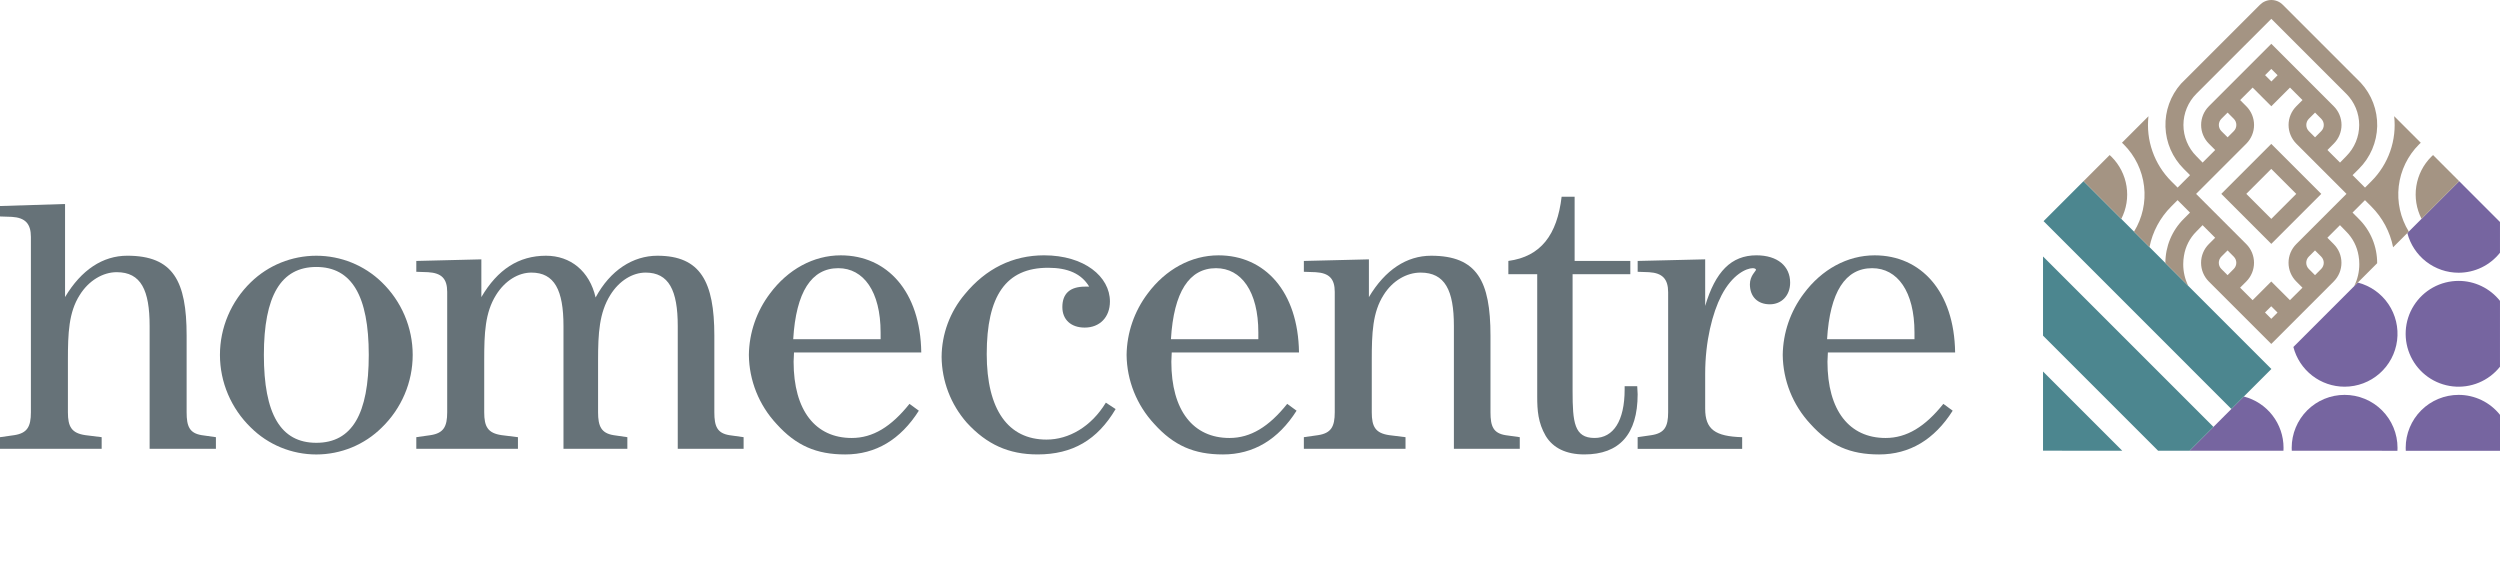 <svg width="140" height="32" viewBox="0 0 140 32" fill="none" xmlns="http://www.w3.org/2000/svg">
<path d="M0 24.482L0.797 24.369C1.525 24.257 1.73 23.897 1.73 23.088V13.268C1.73 12.526 1.412 12.189 0.661 12.144L0 12.122V11.537L3.643 11.424V16.636C4.554 15.107 5.761 14.32 7.127 14.32C9.7 14.32 10.451 15.737 10.451 18.794V23.088C10.451 23.875 10.611 24.257 11.294 24.369L12.091 24.482V25.134H8.379V18.255C8.379 16.254 7.901 15.242 6.535 15.242C5.76 15.242 4.964 15.715 4.463 16.524C3.848 17.491 3.803 18.66 3.803 20.165V23.088C3.803 23.897 4.007 24.257 4.782 24.369L5.693 24.482V25.133H0V24.482Z" fill="#667278"/>
<path d="M14.048 15.805C15.025 14.854 16.342 14.321 17.714 14.321C19.086 14.321 20.402 14.854 21.38 15.805C21.928 16.335 22.363 16.968 22.66 17.667C22.958 18.366 23.111 19.116 23.111 19.874C23.111 20.632 22.958 21.382 22.66 22.081C22.363 22.779 21.928 23.413 21.38 23.943C20.899 24.421 20.328 24.799 19.699 25.058C19.07 25.316 18.395 25.45 17.714 25.45C17.032 25.45 16.358 25.316 15.729 25.058C15.1 24.799 14.528 24.421 14.048 23.943C13.5 23.413 13.065 22.779 12.768 22.081C12.47 21.382 12.317 20.632 12.317 19.874C12.317 19.116 12.47 18.366 12.768 17.667C13.065 16.969 13.5 16.335 14.048 15.805ZM17.714 24.797C19.718 24.797 20.651 23.178 20.651 19.874C20.651 16.569 19.695 14.95 17.714 14.95C15.733 14.95 14.777 16.569 14.777 19.874C14.777 23.178 15.71 24.797 17.714 24.797Z" fill="#667278"/>
<path d="M23.313 24.482L24.11 24.369C24.838 24.257 25.043 23.897 25.043 23.088V16.344C25.043 15.603 24.725 15.288 23.974 15.243L23.313 15.22V14.613L26.956 14.524V16.637C27.867 15.086 29.051 14.321 30.577 14.321C31.943 14.321 33.013 15.175 33.354 16.659C34.174 15.13 35.449 14.321 36.815 14.321C39.229 14.321 40.003 15.782 40.003 18.795V23.088C40.003 23.875 40.163 24.258 40.846 24.37L41.642 24.482V25.134H37.954V18.255C37.954 16.254 37.453 15.265 36.155 15.265C35.427 15.265 34.675 15.715 34.175 16.524C33.56 17.513 33.492 18.66 33.492 20.165V23.088C33.492 23.875 33.674 24.257 34.357 24.369L35.132 24.482V25.133H31.555V18.255C31.555 16.254 31.055 15.265 29.757 15.265C29.028 15.265 28.277 15.715 27.776 16.524C27.161 17.513 27.116 18.66 27.116 20.165V23.088C27.116 23.897 27.32 24.257 28.094 24.369L29.005 24.482V25.133H23.313V24.482Z" fill="#667278"/>
<path d="M44.464 19.739C44.464 19.919 44.442 20.076 44.442 20.256C44.442 22.998 45.671 24.527 47.698 24.527C48.882 24.527 49.906 23.898 50.931 22.616L51.455 22.999C50.43 24.617 49.041 25.449 47.333 25.449C45.717 25.449 44.578 24.954 43.486 23.741C42.503 22.685 41.951 21.308 41.937 19.874C41.953 18.633 42.368 17.429 43.121 16.434C44.123 15.086 45.557 14.299 47.082 14.299C49.678 14.299 51.545 16.322 51.591 19.739L44.464 19.739ZM49.314 18.615C49.314 16.321 48.358 15.018 46.946 15.018C45.444 15.018 44.578 16.344 44.42 18.997H49.315L49.314 18.615Z" fill="#667278"/>
<path d="M62.475 22.908C61.45 24.639 60.062 25.448 58.103 25.448C56.487 25.448 55.257 24.887 54.142 23.672C53.243 22.648 52.743 21.341 52.73 19.986C52.738 18.704 53.197 17.464 54.028 16.479C55.212 15.04 56.715 14.298 58.468 14.298C60.722 14.298 62.156 15.49 62.156 16.884C62.156 17.761 61.587 18.345 60.744 18.345C59.97 18.345 59.492 17.895 59.492 17.198C59.492 16.433 59.925 16.051 60.767 16.051H60.995C60.562 15.332 59.811 14.995 58.695 14.995C56.327 14.995 55.257 16.569 55.257 19.828C55.257 22.953 56.464 24.617 58.604 24.617C59.856 24.617 61.109 23.897 61.928 22.548L62.475 22.908Z" fill="#667278"/>
<path d="M65.617 19.739C65.617 19.919 65.595 20.076 65.595 20.256C65.595 22.998 66.824 24.527 68.85 24.527C70.035 24.527 71.059 23.898 72.084 22.616L72.608 22.999C71.583 24.617 70.194 25.449 68.486 25.449C66.87 25.449 65.731 24.954 64.638 23.741C63.656 22.685 63.104 21.308 63.089 19.874C63.106 18.633 63.521 17.429 64.273 16.434C65.275 15.086 66.71 14.299 68.235 14.299C70.831 14.299 72.698 16.322 72.744 19.739L65.617 19.739ZM70.467 18.615C70.467 16.321 69.511 15.018 68.099 15.018C66.597 15.018 65.731 16.344 65.572 18.997H70.467V18.615Z" fill="#667278"/>
<path d="M73.016 24.482L73.812 24.369C74.541 24.257 74.746 23.897 74.746 23.088V16.344C74.746 15.603 74.427 15.288 73.677 15.243L73.016 15.22V14.613L76.659 14.524V16.637C77.57 15.107 78.777 14.321 80.143 14.321C82.716 14.321 83.467 15.737 83.467 18.795V23.088C83.467 23.875 83.626 24.258 84.31 24.37L85.107 24.482V25.134H81.418V18.255C81.418 16.254 80.918 15.265 79.551 15.265C78.777 15.265 77.98 15.715 77.479 16.524C76.864 17.491 76.819 18.66 76.819 20.165V23.088C76.819 23.897 77.024 24.257 77.798 24.369L78.709 24.482V25.133H73.016V24.482Z" fill="#667278"/>
<path d="M84.468 15.355V14.613C86.289 14.366 87.2 13.152 87.451 11.016H88.179V14.613H91.298V15.355H88.065V21.896C88.065 23.649 88.156 24.526 89.295 24.526C90.342 24.526 90.98 23.582 90.98 21.806V21.626H91.685C91.685 21.784 91.708 21.918 91.708 22.076C91.708 24.324 90.683 25.448 88.725 25.448C87.701 25.448 86.972 25.088 86.562 24.414C86.13 23.672 86.084 22.976 86.084 22.211V15.355H84.468Z" fill="#667278"/>
<path d="M91.708 24.481L92.483 24.369C93.211 24.256 93.416 23.897 93.416 23.087V16.367C93.416 15.625 93.097 15.287 92.347 15.243L91.709 15.22V14.613L95.49 14.523V17.131C96.059 15.219 96.946 14.298 98.359 14.298C99.543 14.298 100.248 14.905 100.248 15.828C100.248 16.547 99.77 17.041 99.11 17.041C98.45 17.041 97.994 16.637 97.994 15.918C97.994 15.445 98.336 15.176 98.336 15.108C98.336 15.063 98.267 15.018 98.153 15.018C97.812 15.018 97.015 15.355 96.4 16.548C95.899 17.515 95.49 19.11 95.49 20.931V22.887C95.49 24.056 96.059 24.438 97.561 24.483V25.135H91.708V24.481Z" fill="#667278"/>
<path d="M102.361 19.739C102.361 19.919 102.338 20.076 102.338 20.256C102.338 22.998 103.568 24.527 105.594 24.527C106.778 24.527 107.803 23.898 108.828 22.616L109.351 22.999C108.327 24.617 106.938 25.449 105.23 25.449C103.613 25.449 102.475 24.954 101.382 23.741C100.399 22.685 99.848 21.308 99.833 19.874C99.85 18.633 100.264 17.429 101.017 16.434C102.019 15.086 103.453 14.299 104.979 14.299C107.575 14.299 109.441 16.322 109.487 19.739L102.361 19.739ZM107.211 18.615C107.211 16.321 106.255 15.018 104.843 15.018C103.34 15.018 102.475 16.344 102.316 18.997H107.211V18.615Z" fill="#667278"/>
<path d="M137.68 15.73C137.179 15.73 136.686 15.857 136.247 16.099C135.808 16.342 135.437 16.692 135.171 17.117C134.904 17.541 134.749 18.027 134.721 18.528C134.693 19.028 134.793 19.528 135.011 19.98C135.229 20.431 135.558 20.82 135.967 21.11C136.376 21.4 136.853 21.581 137.351 21.637C137.849 21.693 138.354 21.621 138.817 21.428C139.28 21.236 139.687 20.929 139.999 20.536V16.849C139.722 16.5 139.369 16.218 138.968 16.024C138.566 15.83 138.126 15.729 137.68 15.73Z" fill="#7665A0"/>
<path d="M131.299 21.655C132.02 21.655 132.716 21.392 133.257 20.915C133.798 20.438 134.147 19.78 134.237 19.064C134.328 18.349 134.155 17.625 133.75 17.028C133.345 16.431 132.736 16.003 132.037 15.823L128.429 19.431C128.593 20.068 128.964 20.632 129.483 21.034C130.003 21.437 130.641 21.655 131.299 21.655" fill="#7665A0"/>
<path d="M137.681 15.273C138.127 15.273 138.567 15.172 138.968 14.979C139.37 14.785 139.722 14.503 139.999 14.153V12.432L137.714 10.146L134.811 13.049C134.975 13.685 135.346 14.249 135.866 14.652C136.385 15.054 137.024 15.273 137.681 15.273Z" fill="#7665A0"/>
<path d="M137.682 22.113C136.896 22.113 136.142 22.425 135.587 22.98C135.031 23.536 134.719 24.29 134.719 25.075C134.719 25.132 134.721 25.188 134.724 25.243L140 25.244V23.232C139.723 22.883 139.37 22.6 138.969 22.407C138.567 22.213 138.127 22.112 137.682 22.113" fill="#7665A0"/>
<path d="M131.298 22.113C130.909 22.113 130.524 22.189 130.164 22.338C129.805 22.487 129.478 22.705 129.203 22.98C128.928 23.255 128.71 23.582 128.561 23.942C128.412 24.301 128.335 24.686 128.335 25.075C128.335 25.131 128.337 25.187 128.34 25.242L134.256 25.243C134.259 25.188 134.261 25.132 134.261 25.075C134.261 24.686 134.184 24.301 134.035 23.942C133.886 23.582 133.668 23.255 133.393 22.98C133.118 22.705 132.791 22.487 132.432 22.338C132.072 22.189 131.687 22.113 131.298 22.113Z" fill="#7665A0"/>
<path d="M125.654 22.205L122.619 25.241L127.873 25.242C127.877 25.187 127.878 25.131 127.878 25.075C127.878 24.418 127.66 23.779 127.257 23.26C126.855 22.74 126.291 22.369 125.654 22.205" fill="#7665A0"/>
<path d="M116.678 10.145L114.439 12.384L124.957 22.903L127.197 20.663L116.678 10.145Z" fill="#4C868F"/>
<path d="M123.953 23.907L114.409 14.363V18.796L120.854 25.241H122.619L123.953 23.907Z" fill="#4C868F"/>
<path d="M114.409 25.239L118.845 25.24L114.409 20.804V25.239Z" fill="#4C868F"/>
<path d="M118.792 12.258L116.679 10.145L118.141 8.683C118.177 8.715 118.213 8.749 118.248 8.783C118.694 9.23 118.988 9.808 119.086 10.432C119.184 11.057 119.081 11.696 118.792 12.258V12.258ZM127.192 8.058L129.992 10.858L127.193 13.657L124.393 10.857L127.192 8.058ZM128.591 10.858L127.191 9.458L125.793 10.856L127.193 12.257L128.591 10.858ZM135.607 12.253L137.714 10.146L136.252 8.683C136.218 8.714 136.184 8.746 136.151 8.778C135.704 9.225 135.411 9.803 135.313 10.427C135.215 11.052 135.318 11.691 135.607 12.254L135.607 12.253ZM135.463 8.09C134.833 8.72 134.434 9.545 134.33 10.43C134.227 11.315 134.425 12.209 134.893 12.968L134.014 13.847C133.843 12.982 133.418 12.186 132.793 11.563L132.438 11.209L131.742 11.905L132.096 12.26C132.423 12.585 132.681 12.971 132.857 13.397C133.033 13.823 133.123 14.279 133.121 14.74L131.829 16.032C132.022 15.649 132.122 15.225 132.121 14.796C132.121 14.636 132.108 14.476 132.08 14.318H132.079C131.996 13.806 131.755 13.334 131.388 12.968L131.038 12.609L130.333 13.314L130.687 13.669C130.825 13.806 130.934 13.97 131.009 14.149C131.083 14.329 131.121 14.522 131.121 14.717C131.121 14.911 131.083 15.104 131.009 15.284C130.934 15.464 130.825 15.627 130.687 15.765L127.191 19.261L123.694 15.765C123.416 15.487 123.26 15.11 123.26 14.717C123.26 14.324 123.416 13.947 123.694 13.669L124.049 13.314L123.344 12.609L122.994 12.967C122.627 13.333 122.385 13.806 122.303 14.317H122.302C122.275 14.475 122.261 14.635 122.261 14.795C122.26 15.216 122.357 15.632 122.543 16.01L121.261 14.727C121.261 14.269 121.351 13.815 121.527 13.391C121.703 12.967 121.961 12.583 122.286 12.259L122.64 11.905L121.944 11.208L121.59 11.563C120.967 12.184 120.543 12.975 120.371 13.837L119.505 12.972C119.973 12.213 120.172 11.319 120.068 10.434C119.965 9.549 119.566 8.724 118.936 8.094C118.901 8.059 118.866 8.026 118.831 7.993L120.314 6.51C120.24 7.174 120.316 7.846 120.538 8.476C120.759 9.107 121.12 9.679 121.592 10.151L121.947 10.505L122.643 9.809L122.289 9.455C121.661 8.83 121.295 7.989 121.266 7.104C121.237 6.219 121.547 5.356 122.133 4.691L126.558 0.267C126.642 0.183 126.741 0.115 126.851 0.07C126.96 0.024 127.078 0 127.197 0C127.316 0 127.433 0.024 127.543 0.07C127.653 0.115 127.752 0.183 127.835 0.267L132.203 4.635C132.812 5.296 133.142 6.167 133.123 7.066C133.103 7.965 132.736 8.821 132.099 9.455L131.744 9.809L132.441 10.506L132.796 10.151C133.269 9.679 133.63 9.105 133.851 8.474C134.072 7.843 134.148 7.169 134.073 6.505L135.563 7.994C135.529 8.026 135.495 8.057 135.463 8.09V8.09ZM125.089 14.37L124.743 14.023L124.397 14.37C124.305 14.462 124.253 14.586 124.253 14.716C124.253 14.846 124.305 14.971 124.397 15.062L124.743 15.409L125.089 15.062C125.181 14.971 125.233 14.846 125.233 14.716C125.233 14.586 125.181 14.462 125.089 14.37H125.089ZM127.541 17.505L127.188 17.151L126.839 17.5L127.192 17.854L127.541 17.505ZM129.986 14.369L129.64 14.023L129.294 14.369C129.202 14.461 129.15 14.586 129.15 14.716C129.15 14.845 129.202 14.97 129.294 15.062L129.64 15.408L129.986 15.062C130.078 14.97 130.13 14.845 130.13 14.716C130.13 14.586 130.078 14.461 129.986 14.369ZM131.399 10.851L128.594 8.046C128.317 7.768 128.16 7.391 128.16 6.998C128.16 6.605 128.317 6.228 128.594 5.95L128.94 5.604L128.24 4.904L127.194 5.95L126.148 4.904L125.448 5.604L125.793 5.95C126.071 6.228 126.227 6.605 126.227 6.998C126.227 7.391 126.071 7.768 125.793 8.046L122.988 10.851L122.986 10.863L125.791 13.668C126.069 13.946 126.225 14.323 126.225 14.716C126.225 15.109 126.069 15.486 125.791 15.764L125.445 16.11L126.145 16.81L127.191 15.764L128.237 16.81L128.938 16.11L128.592 15.764C128.454 15.626 128.345 15.463 128.27 15.283C128.196 15.103 128.158 14.911 128.158 14.716C128.158 14.521 128.196 14.329 128.27 14.149C128.345 13.969 128.454 13.806 128.592 13.668L131.397 10.863L131.399 10.851ZM124.399 7.344L124.745 7.69L125.091 7.344C125.137 7.299 125.173 7.245 125.198 7.185C125.222 7.126 125.235 7.062 125.235 6.998C125.235 6.933 125.222 6.87 125.198 6.81C125.173 6.751 125.137 6.697 125.091 6.651L124.745 6.305L124.399 6.651C124.307 6.743 124.255 6.868 124.255 6.998C124.255 7.128 124.307 7.252 124.399 7.344ZM127.197 4.563L127.546 4.213L127.193 3.86L126.844 4.209L127.197 4.563ZM129.296 7.344L129.642 7.691L129.989 7.344C130.034 7.299 130.07 7.245 130.095 7.185C130.119 7.126 130.132 7.062 130.132 6.998C130.132 6.933 130.119 6.87 130.095 6.81C130.07 6.751 130.034 6.697 129.989 6.651L129.643 6.305L129.296 6.651C129.204 6.743 129.153 6.868 129.153 6.998C129.153 7.128 129.204 7.252 129.296 7.344ZM131.39 5.25L127.194 1.054L122.997 5.25C122.767 5.48 122.585 5.752 122.461 6.052C122.336 6.352 122.272 6.674 122.272 6.998C122.272 7.323 122.336 7.644 122.461 7.944C122.585 8.244 122.767 8.517 122.997 8.746L123.346 9.105L124.051 8.4L123.697 8.046C123.419 7.768 123.263 7.391 123.263 6.998C123.263 6.605 123.419 6.228 123.697 5.95L127.194 2.453L130.69 5.95C130.828 6.088 130.937 6.251 131.012 6.431C131.086 6.611 131.125 6.803 131.125 6.998C131.125 7.193 131.086 7.386 131.012 7.565C130.937 7.745 130.828 7.909 130.69 8.046L130.336 8.401L131.041 9.105L131.391 8.747C131.62 8.517 131.803 8.245 131.927 7.945C132.051 7.645 132.115 7.323 132.115 6.999C132.115 6.674 132.051 6.352 131.927 6.052C131.803 5.752 131.62 5.48 131.391 5.25" fill="#A49483"/>
</svg>
